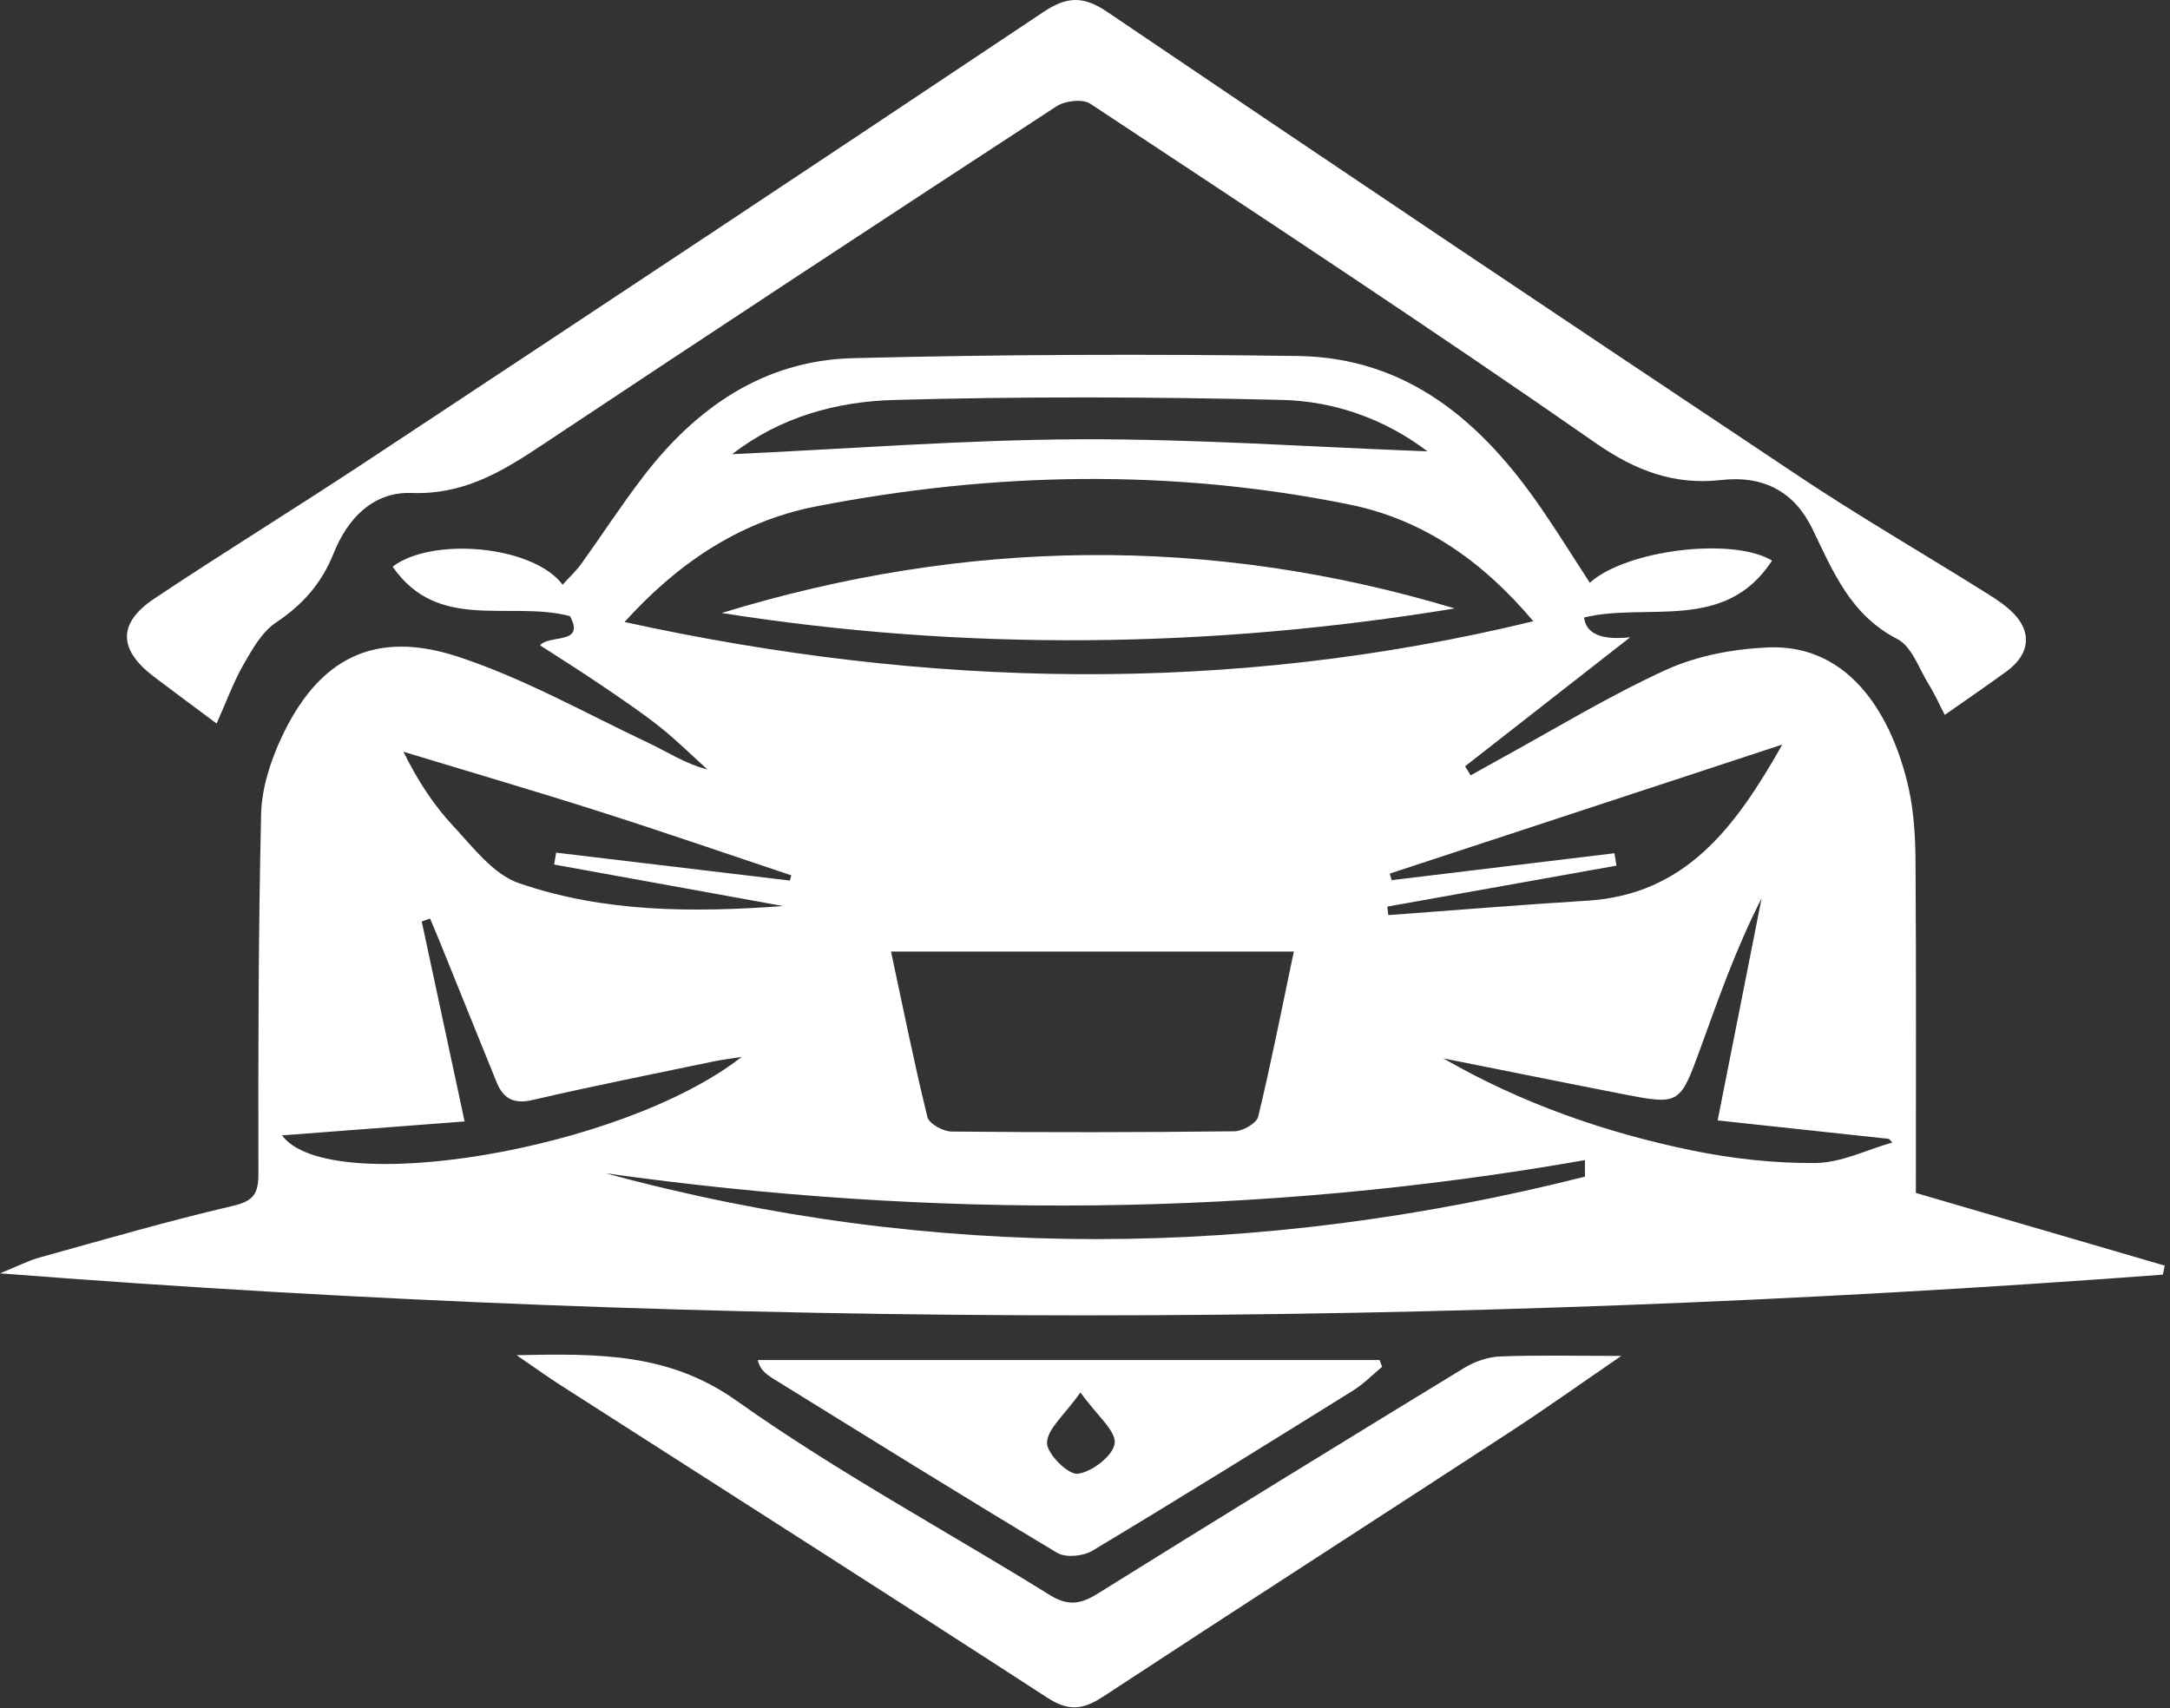 <svg width="329" height="259" viewBox="0 0 329 259" fill="none" xmlns="http://www.w3.org/2000/svg">
<rect x="0" y="0" width="329" height="259" fill="#333333" stroke="none"/>
<g clip-path="url(#clip0_504_54)">
<path d="M59.51 85.93C65.56 81.34 80.85 82.72 85.3 88.66C86.31 87.54 87.34 86.59 88.14 85.48C91.25 81.15 94.16 76.67 97.39 72.44C105.43 61.88 115.76 54.65 129.31 54.31C151.78 53.74 174.27 53.67 196.74 53.98C213.49 54.21 224.76 64.07 233.72 77.15C236.24 80.82 238.59 84.6 241.03 88.36C246.59 83.38 262.63 81.39 268.67 85C261.54 95.96 249.78 91.31 240.17 93.63C240.45 96.103 242.78 97.103 247.16 96.63C238.62 103.3 230.38 109.75 222.13 116.19C222.41 116.65 222.69 117.11 222.97 117.57C224.36 116.8 225.74 116.01 227.13 115.25C235.6 110.62 243.86 105.55 252.62 101.56C257.31 99.42 262.83 98.4 268.02 98.17C280.84 97.61 287.06 109.19 289.37 119.49C290.2 123.19 290.4 127.09 290.42 130.9C290.53 147.56 290.47 164.22 290.47 180.89C303.22 184.61 315.71 188.26 328.2 191.91C328.1 192.37 328.01 192.82 327.91 193.28C219.09 201.43 110.26 201.66 0 193.08C2.77 191.96 4.31 191.15 5.96 190.69C15.73 187.98 25.47 185.14 35.34 182.84C38.54 182.09 39.19 180.94 39.18 177.89C39.14 159.73 39.17 141.56 39.59 123.41C39.68 119.56 40.98 115.51 42.62 111.96C48.22 99.86 56.74 95.41 69.42 99.57C79.45 102.86 88.82 108.17 98.42 112.7C101.25 114.04 103.88 115.81 107.25 116.67C104.83 114.49 102.51 112.17 99.96 110.16C97.09 107.89 94.04 105.85 91.01 103.79C88.12 101.83 85.17 99.98 81.88 97.85C83.31 96.17 88.8 97.8 86.41 93.42C77.24 91.03 66.41 95.91 59.52 85.91L59.51 85.93ZM94.7 94.32C140.55 104.35 186.33 105.42 232.47 94.2C224.85 85.16 215.89 78.79 204.53 76.49C177.58 71.04 150.57 71.55 123.66 76.8C111.79 79.12 102.4 85.78 94.7 94.31V94.32ZM135.09 144.29C136.94 152.95 138.6 161.21 140.61 169.39C140.86 170.39 142.99 171.57 144.25 171.58C158.55 171.72 172.86 171.71 187.16 171.54C188.41 171.53 190.52 170.32 190.76 169.32C192.73 161.15 194.35 152.89 196.16 144.29H135.08H135.09ZM240.3 178.41C240.3 177.58 240.3 176.74 240.3 175.91C190.87 184.6 141.38 184.85 91.84 177.91C141.38 191.36 190.86 190.9 240.29 178.42L240.3 178.41ZM216.44 68.45C210 63.56 202.36 60.83 194.38 60.64C174.76 60.17 155.1 60.1 135.49 60.65C126.79 60.89 118.22 63.26 111.01 68.87C128.73 68.06 146.22 66.68 163.73 66.61C181.31 66.54 198.89 67.78 216.45 68.44L216.44 68.45ZM210.34 137.48C210.39 137.91 210.44 138.33 210.48 138.76C220.51 138.03 230.53 137.19 240.57 136.58C255.49 135.67 263.04 125.6 270.22 112.9C249.62 119.67 230.16 126.07 210.7 132.47C210.8 132.8 210.89 133.13 210.99 133.46C222.25 132.1 233.51 130.74 244.77 129.38C244.87 130.01 244.98 130.63 245.08 131.26C233.5 133.33 221.92 135.4 210.34 137.47V137.48ZM119.75 133.52C119.82 133.26 119.9 133 119.97 132.73C110.21 129.47 100.49 126.11 90.69 122.99C80.89 119.87 71.01 116.98 61.16 113.99C63.37 118.44 65.76 122.08 68.68 125.21C71.69 128.44 74.75 132.54 78.61 133.89C91.52 138.38 105.11 138.38 118.74 137.39C107.16 135.29 95.58 133.19 84.01 131.09C84.11 130.49 84.22 129.89 84.32 129.29C96.13 130.7 107.94 132.11 119.74 133.52H119.75ZM42.76 172.16C49.76 181.71 94.24 174.51 112.45 160.26C110.64 160.55 109.34 160.7 108.08 160.97C98.97 162.88 89.83 164.68 80.77 166.79C77.87 167.47 76.3 166.58 75.28 164.07C72.4 156.99 69.55 149.9 66.68 142.81C66.2 141.63 65.69 140.46 65.2 139.28C64.78 139.43 64.36 139.58 63.94 139.73C66.01 149.4 68.09 159.06 70.44 170.05C60.86 170.78 51.71 171.48 42.77 172.16H42.76ZM260.42 169.88C262.8 157.83 264.94 147.02 267.08 136.22C263.25 143.68 260.57 151.35 257.8 158.98C254.68 167.56 254.63 167.58 245.83 165.86C236.82 164.1 227.82 162.27 218.82 160.48C230.66 167.3 243.32 171.72 256.51 174.44C262.65 175.7 269.02 176.41 275.27 176.35C279.16 176.31 283.03 174.34 286.91 173.24C286.73 173.06 286.56 172.87 286.38 172.69C277.77 171.76 269.15 170.83 260.42 169.89V169.88Z" fill="white"/>
<path d="M32.84 109.71C29.22 107.01 26.28 104.84 23.36 102.63C17.93 98.51 17.8 94.5 23.42 90.75C33.95 83.73 44.75 77.1 55.31 70.12C89.64 47.44 123.94 24.71 158.15 1.85C161.69 -0.51 164.17 -0.7 167.85 1.79C202.74 25.42 237.74 48.89 272.8 72.25C281.66 78.16 290.89 83.52 299.93 89.16C301.62 90.22 303.38 91.24 304.84 92.58C308.15 95.6 307.88 99.13 304.25 101.78C301.3 103.94 298.27 106 294.85 108.4C294.03 106.82 293.33 105.23 292.42 103.77C290.94 101.38 289.86 98.03 287.68 96.91C280.58 93.27 277.94 86.73 274.79 80.21C272.09 74.63 267.48 72.04 260.91 72.79C253.95 73.58 248.03 71.43 241.97 67.21C216.71 49.62 190.97 32.71 165.29 15.72C164.14 14.96 161.47 15.27 160.18 16.12C133.96 33.23 107.8 50.44 81.73 67.78C75.81 71.72 70.04 75.03 62.46 74.75C56.51 74.53 52.67 78.67 50.56 83.95C48.75 88.47 45.88 91.71 41.84 94.4C39.72 95.82 38.25 98.44 36.92 100.76C35.38 103.46 34.31 106.43 32.84 109.71Z" fill="white"/>
<path d="M78.3 205.49C90.93 205.23 101.48 205.16 111.69 212.41C126.85 223.17 143.34 232.04 159.17 241.86C161.84 243.52 163.78 243.29 166.35 241.69C184.84 230.17 203.4 218.76 222.01 207.41C223.61 206.44 225.63 205.75 227.48 205.68C233.21 205.46 238.95 205.6 245.81 205.6C239.58 209.87 234.22 213.69 228.71 217.28C208.22 230.64 187.65 243.87 167.21 257.29C164.19 259.27 161.99 259.51 158.79 257.43C134.23 241.49 109.53 225.77 84.88 209.97C83.06 208.81 81.32 207.54 78.31 205.48L78.3 205.49Z" fill="white"/>
<path d="M209.55 207.25C208.09 208.46 206.75 209.85 205.16 210.84C192.03 219.01 178.89 227.18 165.62 235.14C164.23 235.98 161.57 236.24 160.28 235.46C145.87 226.83 131.61 217.94 117.32 209.11C116.24 208.44 115.19 207.71 114.9 206.23H209.16C209.29 206.57 209.42 206.91 209.55 207.25ZM163.81 211.14C161.34 214.62 158.79 216.66 158.74 218.77C158.7 220.42 161.94 223.65 163.4 223.47C165.55 223.21 168.76 220.73 169 218.86C169.24 217 166.39 214.73 163.81 211.14Z" fill="white"/>
<path d="M220.55 92.26C183.53 98.34 146.47 98.79 109.41 92.95C146.39 81.62 183.42 81.09 220.55 92.26Z" fill="white"/>
</g>
<defs>
<clipPath id="clip0_504_54">
<rect width="328.2" height="258.9" fill="white"/>
</clipPath>
</defs>
</svg>
